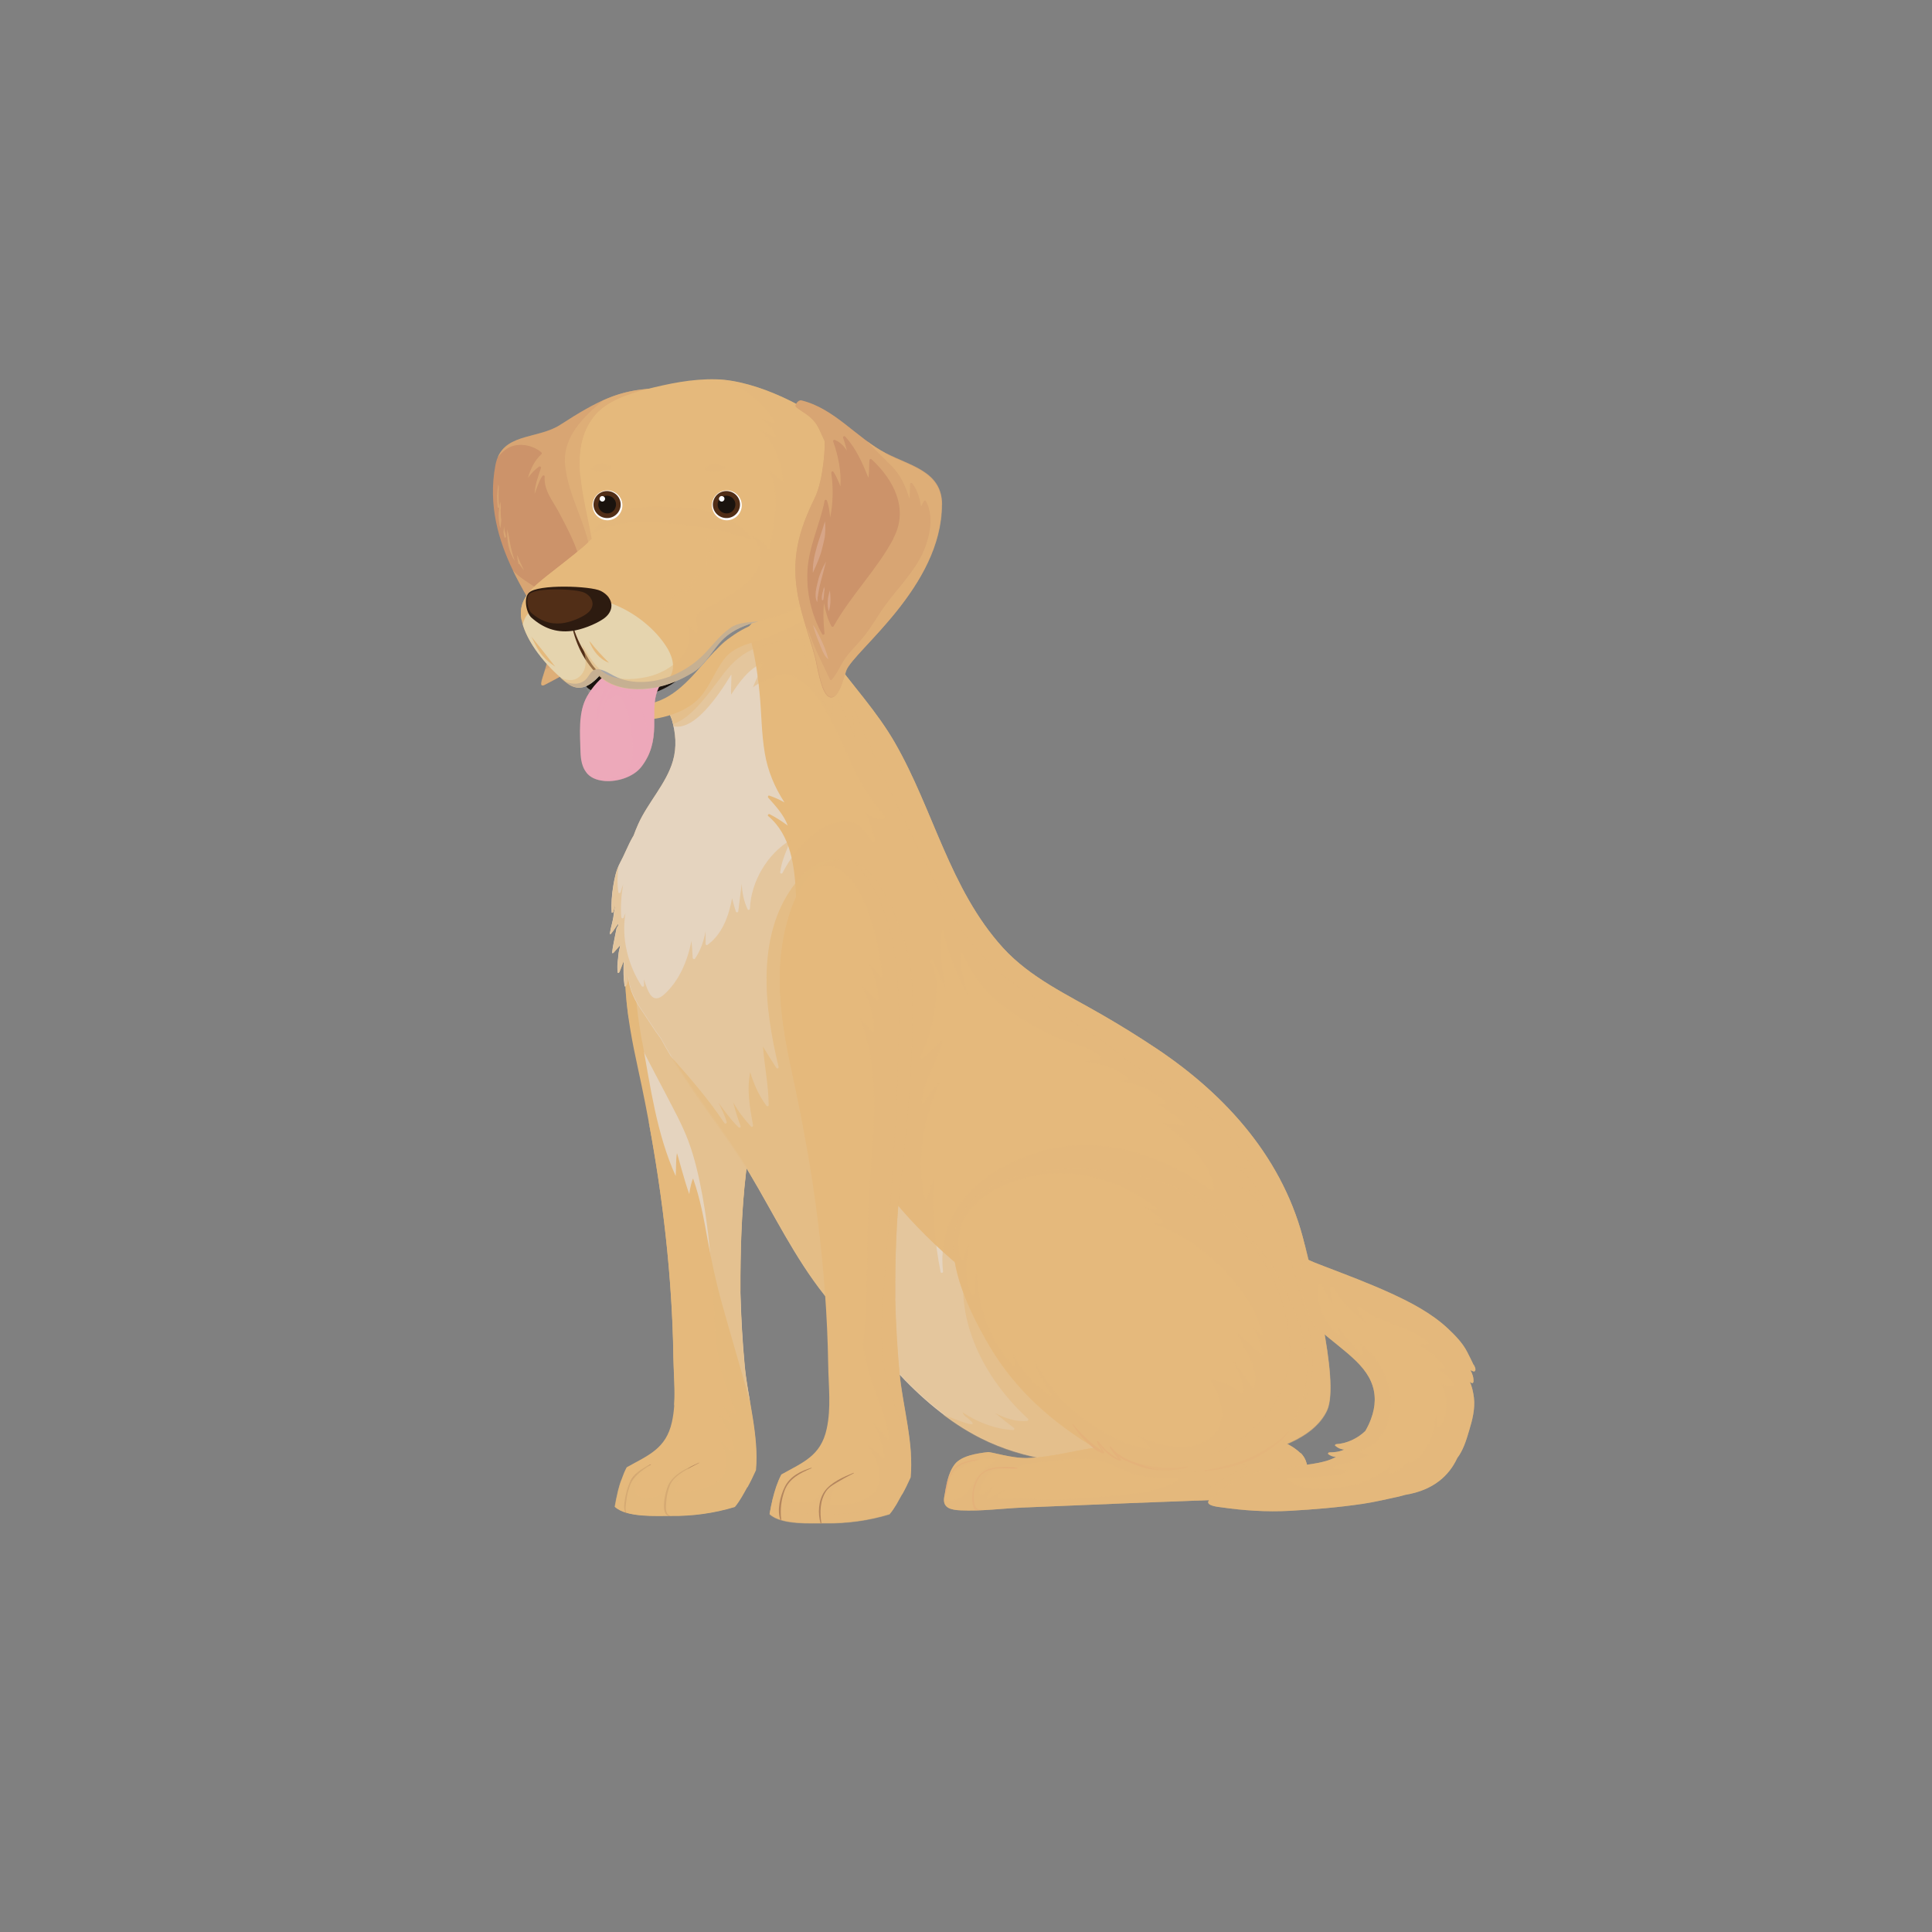 <svg xmlns="http://www.w3.org/2000/svg" viewBox="0 0 124.64 124.64">
  <rect x="0" y="0" width="124.64" height="124.64" fill="#808080" stroke="none"/>
  <defs>
    <style>
      .cls-1 {
        fill: #878787;
      }

      .cls-1, .cls-2, .cls-3, .cls-4, .cls-5, .cls-6, .cls-7 {
        mix-blend-mode: multiply;
      }

      .cls-2 {
        fill: #e4a176;
      }

      .cls-2, .cls-5, .cls-8, .cls-9, .cls-10 {
        opacity: .5;
      }

      .cls-3 {
        opacity: .7;
      }

      .cls-3, .cls-5, .cls-8, .cls-11, .cls-12 {
        fill: #e5b97c;
      }

      .cls-13 {
        fill: #fff;
      }

      .cls-14 {
        fill: #2d1b10;
      }

      .cls-15 {
        fill: #e5d4ae;
      }

      .cls-16, .cls-4, .cls-6, .cls-17 {
        fill: #eda9ba;
      }

      .cls-16, .cls-8, .cls-9, .cls-10, .cls-11 {
        mix-blend-mode: screen;
      }

      .cls-18 {
        isolation: isolate;
      }

      .cls-19 {
        fill: #e5d4bf;
      }

      .cls-20 {
        fill: #b4865e;
      }

      .cls-6 {
        opacity: .4;
      }

      .cls-21 {
        fill: #512e17;
      }

      .cls-9 {
        fill: #e3b9a4;
      }

      .cls-22 {
        fill: #025c88;
      }

      .cls-23 {
        fill: #cc936a;
      }

      .cls-24 {
        fill: #1a130e;
      }

      .cls-7 {
        fill: #a9a8a8;
      }
    </style>
  </defs>
  <g class="cls-18">
    <g id="Layer_2" data-name="Layer 2">
      <g id="Layer_1-2" data-name="Layer 1">
        
        <g>
          <path class="cls-12" d="m48.22,95.96c.2-.36.38-.73.55-1.11.21-2.19-.53-4.66-.72-6.72-.15-1.6-.24-3.2-.28-4.8-.01-2.57.06-5.13.36-7.7.5-4.2.87-8.43.72-12.67-.05-1.48-.55-3.07-1.12-4.42-.59-1.41-1.75-3.7-3.6-3.52-2.05.2-2.95,2.53-3.39,4.23-.82,3.17-.29,6.45.4,9.6,1.35,6.16,2.21,12.43,2.31,18.74.02,1.38.2,2.78-.1,4.14-.38,1.74-1.53,2.15-2.92,2.93-.26.49-.43,1.05-.55,1.53-.08.34-.15.68-.21,1.02.76.72,2.77.58,3.57.59,1.42.02,2.83-.17,4.17-.58.34-.4.6-.92.81-1.29Z"/>
          <path class="cls-11" d="m43.97,86.74c-.02-1.93-.18-3.9-.39-5.81-.34-2.96-1.04-5.84-1.76-8.72.95,5.08,1.55,10.21,1.62,15.39.02,1.03.12,2.08.05,3.11.41-1.26.5-2.64.48-3.96Z"/>
          <path class="cls-19" d="m41.43,67.19c.53,2.92.93,5.95,2.16,8.68.04-.49,0-.99.08-1.47.01-.08.48,1.79.8,2.64.02-.33.22-1.08.25-.99.45,1.27.69,2.59.93,3.92.24,1.31.51,2.6.86,3.89.61,2.21,1.28,4.41,1.88,6.62-.14-.81-.28-1.6-.35-2.34-.15-1.6-.24-3.2-.28-4.8-.01-2.57.06-5.13.36-7.7.5-4.2.87-8.43.72-12.67-.05-1.48-.55-3.07-1.12-4.42-.59-1.41-1.75-3.7-3.6-3.52-1.69.16-2.6,1.77-3.11,3.29-.29,2.95-.11,5.98.41,8.88Z"/>
          <path class="cls-20" d="m45.1,94.36c-.73.34-1.64.7-2,1.48-.16.34-.56,1.91.09,1.96.01,0,.03-.03.02-.03-.34-.1-.23-.69-.22-.95.02-.34.11-.68.23-.99.26-.69,1.27-1.12,1.88-1.45,0,0,.02-.03,0-.02Z"/>
          <path class="cls-20" d="m41.97,94.47c-.54.27-1.1.61-1.35,1.19-.15.34-.24.68-.3,1.05-.05.29-.11.66.05.92.01.02.05-.02.04-.03-.1-.22-.03-.56,0-.79.03-.31.1-.61.21-.91.24-.68.77-1.03,1.36-1.4.01,0,.02-.04,0-.03Z"/>
          <path class="cls-3" d="m47.77,83.33c-.01-2.57.06-5.13.36-7.7.5-4.2.87-8.43.72-12.67-.05-1.48-.55-3.07-1.12-4.42-.59-1.41-1.75-3.7-3.6-3.52-2.05.2-2.95,2.53-3.39,4.23-.54,2.1-.49,4.24-.2,6.37.64,1.7,1.55,3.3,2.38,4.9.52,1.01,1.08,2.01,1.48,3.07.43,1.15.7,2.37.92,3.57.43,2.36.61,4.75.74,7.14.07,1.23.09,2.47.37,3.67.25,1.08.64,2.13,1.04,3.16.03.07-.06.12-.12.09-.3-.18-.55-.41-.82-.63.26.33.5.67.66,1.05.03.07-.03.16-.11.11-.29-.19-.55-.42-.84-.62.55.71.96,1.48,1.11,2.39.01.06-.05.13-.12.09-.31-.2-.56-.46-.8-.73.29.55.52,1.19.37,1.75.04,1.25-2.05,1.68-3.16,1.58-.04,0-.08-.03-.08-.08.07-.78.69-1.34,1.33-1.74-.51.11-1,.38-1.39.7-.38.32-.47.73-.75,1.11-.32.44-1.13.61-1.59.28-.36-.26-.16-.81.03-1.12.21-.34.5-.66.84-.88-.83.22-1.36.93-1.73,1.72-.03.06-.13.04-.15-.02-.05-.23-.08-.47-.08-.71-.08.24-.15.48-.21.71-.08.34-.15.68-.21,1.02.76.72,2.77.58,3.57.59,1.42.02,2.83-.17,4.17-.58.34-.4.6-.92.81-1.29.2-.36.38-.73.55-1.11.21-2.19-.53-4.66-.72-6.72-.15-1.6-.24-3.2-.28-4.8Z"/>
          <path class="cls-23" d="m35.39,41.11c.41,1.37-.99,3.46-.24,3.07.52-.27,2.64-1.37,2.84-1.8.58-1.22,1.51-3.62,2-4.88.89-2.28.74-4.11.11-6.42-.36-1.31,0-3.64.07-3.74.27-.35,1.19-1.32,1.28-1.37.29-.15.86-.91.68-.9-2.21.12-3.54.76-6,2.35-1.49.96-3.77.48-4.17,2.59-.98,5.2,2.85,9.19,3.42,11.12Z"/>
          <path class="cls-5" d="m42.13,25.06c-2.21.12-3.54.76-6,2.35-1.36.87-3.38.56-4.02,2.09.19-.23.4-.43.62-.57.67-.41,1.63-.24,2.2.26.03.03.03.08,0,.11-.44.4-.71.96-.87,1.53.2-.28.44-.53.72-.73.06-.04.14.03.12.09-.18.55-.39,1.08-.41,1.66.16-.38.26-.79.5-1.14.04-.06.16-.05.15.04-.07.92.58,1.63.97,2.4.43.82.88,1.66,1.17,2.54.53,1.55.46,3.26-.35,4.7-.03.06-.13.05-.15-.02-.1-.59-.3-1.11-.55-1.65-.18-.38-.37-.78-.63-1.11.09.34.16.68.17,1.04,0,.07-.09.1-.14.06-.75-.76-1.81-1.12-2.54-1.91.9,1.87,1.99,3.34,2.28,4.3.41,1.37-.99,3.46-.24,3.07.52-.27,2.64-1.37,2.84-1.8.58-1.22,1.51-3.62,2-4.88.89-2.28.74-4.11.11-6.42-.36-1.31,0-3.64.07-3.74.27-.35,1.19-1.32,1.28-1.37.29-.15.86-.91.68-.9Z"/>
          <path class="cls-5" d="m42.13,25.06c-1.22.07-2.17.29-3.19.75-1.29,1.06-2.67,2.39-2.48,4.21.2,2,1.37,3.73,1.64,5.71.23,1.76.14,3.82-.88,5.34-.44.66-.98,1.41-1.62,1.88-.13.1-.28.19-.42.26-.22.69-.41,1.17-.02.96.52-.27,2.64-1.37,2.84-1.8.58-1.22,1.51-3.62,2-4.88.89-2.28.74-4.11.11-6.42-.36-1.31,0-3.64.07-3.74.27-.35,1.19-1.32,1.28-1.37.29-.15.86-.91.68-.9Z"/>
          <path class="cls-12" d="m84.17,80.3c-1.3-5.45-5-9.61-9.57-12.66-1.14-.76-2.3-1.48-3.48-2.16-2.24-1.3-4.66-2.4-6.43-4.35-3.43-3.79-4.46-8.86-6.95-13.2-1.16-2.02-2.71-3.67-4.07-5.54-1.3-1.78-1.94-3.83-2.36-5.97-.35-1.77-1.93-.79-2.89-.17-1.96,1.27-3.56,2.63-5,4.49-.57.73-1.11,1.52-1.38,2.41-.08.27-.03.54.08.8-.04-.01-.11.08-.07.11.55.66.96,1.49,1.3,2.36.25.87.33,1.77.07,2.67-.42,1.46-1.62,2.69-2.24,4.08-.11.25-.21.49-.3.74-.02.03-.04.07-.06.1-.31.54-.52,1.12-.82,1.67-.24.45-.35.98-.43,1.48-.09.55-.14,1.15-.1,1.7,0,.07.1,0,.1-.04.05-.17.1-.35.16-.51-.05.23-.11.45-.13.68-.04.43-.19.82-.25,1.24,0,.06.06.03.08,0,.17-.2.3-.43.45-.63.04.18-.07.17-.1.31-.04.2-.08.4-.12.6-.06.31-.13.63-.16.95,0,.06.06.03.09,0,.15-.16.29-.33.43-.49-.01.11-.05.25-.07.33-.04.18-.05.36-.07.54-.04.28-.06.62-.02.9.01.07.1,0,.11-.04.1-.24.18-.48.28-.72-.03.55-.03,1.08.05,1.63,0,.05.08.02.09,0,.12-.17.12-.38.15-.58.06.85.44,1.55.93,2.26.39.57.75,1.17,1.17,1.72,1.64,3.05,3.95,5.69,5.72,8.66,1.58,2.65,2.9,5.41,4.82,7.84,1.39,1.77,3.1,3.25,4.62,4.91,1.59,1.73,3.4,3.3,5.51,4.36,2.71,1.36,5.87,1.74,8.86,1.73,3.29-.01,11.74.06,13.43-3.52.89-1.88-1.14-9.43-1.44-10.72Z"/>
          <path class="cls-19" d="m72.91,93.62c-.85-1.41-1.6-2.87-2.59-4.2-1.3-1.76-2.81-3.36-4.54-4.71-1.67-1.31-3.39-2.53-4.96-3.96-1.49-1.36-2.87-2.83-4.06-4.46-2.7-3.7-4.31-8.01-4.95-12.54-.28-2.02-.36-4.04-.46-6.08-.09-1.79-.33-3.8-1.79-5.02-.07-.06.02-.16.1-.12.41.21.79.46,1.16.73-.25-.69-.78-1.26-1.26-1.8-.05-.06,0-.16.08-.13.34.12.66.26.97.44-.63-.97-1.08-2.03-1.27-3.18-.22-1.29-.21-2.6-.34-3.91-.25-2.58-.84-5.12-2.08-7.39-1.31.99-2.45,2.08-3.51,3.45-.57.73-1.11,1.52-1.38,2.41-.08.27-.03.54.08.8-.04-.01-.11.08-.07.11.55.66.96,1.49,1.3,2.36.25.87.33,1.77.07,2.67-.42,1.46-1.62,2.69-2.24,4.08-.11.25-.21.49-.3.74-.02.03-.04.07-.06.1-.31.54-.52,1.12-.82,1.67-.24.45-.35.98-.43,1.48-.09.55-.14,1.15-.1,1.7,0,.07.1,0,.1-.04.05-.17.1-.35.16-.51-.05.23-.11.45-.13.68-.04.43-.19.82-.25,1.24,0,.06.06.03.08,0,.17-.2.3-.43.45-.63.04.18-.07.17-.1.31-.04.2-.08.4-.12.6-.06.31-.13.63-.16.95,0,.06.06.03.09,0,.15-.16.29-.33.43-.49-.01.11-.05.25-.07.33-.04.18-.05.36-.07.54-.04.28-.06.62-.02.9.01.07.1,0,.11-.04.1-.24.18-.48.28-.72-.03.55-.03,1.08.05,1.63,0,.05.08.02.09,0,.12-.17.12-.38.15-.58.06.85.44,1.55.93,2.26.39.57.75,1.17,1.17,1.72,1.64,3.05,3.95,5.69,5.72,8.66,1.58,2.65,2.9,5.41,4.82,7.84,1.39,1.77,3.1,3.25,4.62,4.91,1.59,1.73,3.4,3.3,5.51,4.36,2.71,1.36,5.87,1.74,8.86,1.73.37,0,.81,0,1.29,0-.2-.32-.39-.63-.57-.91Z"/>
          <path class="cls-5" d="m84.17,80.3c-1.3-5.45-5-9.61-9.57-12.66-1.14-.76-2.3-1.48-3.48-2.16-2.24-1.3-4.66-2.4-6.43-4.35-3.43-3.79-4.46-8.86-6.95-13.2-1.16-2.02-2.71-3.67-4.07-5.54-1.3-1.78-1.94-3.83-2.36-5.97-.35-1.77-1.93-.79-2.89-.17-1.96,1.27-3.56,2.63-5,4.49-.57.73-1.11,1.52-1.38,2.41-.08.27-.03.54.08.8-.04-.01-.11.08-.07.11.55.66.96,1.49,1.3,2.36.04.15.08.29.11.44.76.15,1.53-.49,2.05-1.05.64-.69,1.17-1.48,1.66-2.28.05-.07-.03.87,0,1.28.55-.84,1.11-1.63,2.05-2.07.07-.03-.43,1.1-.65,1.61.27-.28,1.86-1,2.34-.83,1.08.39,1.79,1.32,2.35,2.29.65,1.12,1.13,2.32,1.68,3.5.57,1.24,1.27,2.32,2.14,3.38.04.04.03.12-.04.13-.46.1-.87-.14-1.24-.42.33.57.54,1.19.62,1.85,0,.09-.11.1-.15.04-.46-.68-.81-1.29-1.74-1.28-.41,0-.79.09-1.15.22-1.25.69-2.27,1.86-2.9,3.09-.03.07-.16.04-.15-.04.09-.74.41-1.4.68-2.09-1.51.89-2.56,2.69-2.63,4.43,0,.07-.11.12-.15.04-.25-.53-.35-1.09-.38-1.65-.08.59-.14,1.18-.22,1.77-.01.09-.13.11-.16.02-.09-.28-.17-.57-.24-.85-.22,1.17-.64,2.32-1.59,3.01-.05.04-.12-.01-.12-.07.01-.27,0-.54,0-.81-.12.63-.33,1.26-.68,1.76-.05.06-.14.04-.15-.04-.02-.37-.04-.73-.08-1.1-.26,1.3-.79,2.58-1.77,3.46-.41.37-.75.33-1-.19-.12-.25-.22-.52-.29-.8,0,.14,0,.28,0,.41,0,.08-.11.1-.15.04-.89-1.35-1.32-3.09-1.05-4.7-.04.09-.08.18-.11.27-.03.08-.15.07-.16-.02-.05-.71,0-1.41.12-2.1-.06.16-.12.32-.16.49-.02.07-.14.08-.15,0-.08-.57-.06-1.13.02-1.68-.17.4-.26.84-.33,1.26-.09.55-.14,1.15-.1,1.7,0,.07.1,0,.1-.04.05-.17.1-.35.16-.51-.05.23-.11.45-.13.68-.04.43-.19.82-.25,1.24,0,.06.06.03.08,0,.17-.2.3-.43.45-.63.04.18-.07.17-.1.31-.04.2-.08.4-.12.6-.06.31-.13.63-.16.95,0,.06.06.03.09,0,.15-.16.29-.33.43-.49-.01.11-.05.25-.07.33-.04.18-.05.36-.07.54-.04.28-.06.62-.02.9.01.07.1,0,.11-.04.1-.24.18-.48.28-.72-.03.55-.03,1.08.05,1.63,0,.05.08.02.09,0,.12-.17.12-.38.15-.58.06.85.44,1.55.93,2.26.39.57.75,1.17,1.17,1.72,1.64,3.05,3.95,5.69,5.72,8.66,1.58,2.65,2.9,5.41,4.82,7.84,1.39,1.77,3.1,3.25,4.62,4.91,1.59,1.73,3.4,3.3,5.51,4.36,2.71,1.36,5.87,1.74,8.86,1.73,3.29-.01,11.74.06,13.43-3.52.89-1.88-1.14-9.43-1.44-10.72Zm-5.96-3.49c-1.72-1.22-3.67-2.2-5.74-2.66-2.01-.45-4-.36-5.94.33-1.59.56-3.15,1.43-4.25,2.74-1.15,1.37-1.64,3.05-1.44,4.82,0,.09-.14.11-.16.02-.38-1.99-.59-3.98-.41-5.99-.21.4-.32.84-.45,1.27-.02.07-.13.08-.15,0-.59-2.55-.09-5.12.93-7.49-.41.37-.71.83-1,1.3-.04.06-.16.04-.15-.04.18-1.43,1.01-2.64,1.38-4.01-.48.34-.82.84-1.31,1.16-.07.05-.14-.04-.11-.11.63-1.38.98-2.84,1-4.36,0-.05.03-.07.07-.07-.06-.6-.19-1.17-.43-1.69-.04-.09.09-.17.14-.08.3.65.54,1.33.85,1.97-.2-1.27-.52-2.52-.3-3.81.01-.08.14-.08.15,0,.24,1.43.84,2.76,1.53,4.03-.23-.85-.46-1.7-.47-2.58,0-.08.11-.11.15-.04.4.87.89,1.69,1.54,2.4.66.71,1.43,1.28,2.25,1.79.95.59,1.98,1.16,3.05,1.51.7.23,1.52.41,2.05.96.05.05,0,.13-.06.14-.32.04-.63.1-.94.16.98.12,2,.42,2.75,1.03.05.04.02.11-.04.13-.17.06-.34.09-.51.11,1.1.12,2.25.6,2.98,1.34.05.05.01.14-.06.14-.2,0-.4-.03-.6-.06.7.32,1.34.78,1.88,1.3.05.05.01.14-.06.14-.43-.04-.86-.09-1.29-.15.54.38,1.05.8,1.52,1.26.83.81,1.62,1.8,1.75,2.99,0,.06-.07.1-.12.07Z"/>
          <path class="cls-3" d="m56,82.84c-.12-2.29-.05-4.59-.02-6.88.02-1.76.05-3.53.34-5.26.17-2.88.78-5.72.85-8.61.04-1.66.01-3.58-.92-5.03-.48-.75-1.21-1.34-2.09-1.55-1.1-.26-2.08.53-2.74,1.34-2.7,3.29-2.12,8.14-1.19,11.98.02.09-.1.14-.15.06-.28-.45-.58-.9-.86-1.37.1,1.26.36,2.5.37,3.77,0,.09-.1.1-.15.04-.48-.65-.81-1.39-1.04-2.16-.24,1.14-.02,2.29.18,3.43.01.07-.07.14-.13.08-.43-.48-.84-.99-1.15-1.57.13.52.29,1.04.48,1.54.03.08-.08.13-.13.08-.5-.48-.89-1.04-1.3-1.59.21.41.41.81.53,1.25.02.09-.1.13-.15.06-1.03-1.55-2.25-2.95-3.49-4.34,1.57,2.62,3.55,4.98,5.12,7.61,1.58,2.65,2.9,5.41,4.82,7.84.98,1.25,2.12,2.36,3.25,3.48-.2-1.39-.36-2.8-.43-4.19Z"/>
          <path class="cls-5" d="m67.34,89.79c-1.08-1.05-2.06-2.22-2.89-3.48-.27-.38-.51-.79-.72-1.21-.63-1.17-1.12-2.41-1.41-3.72-.01-.05.02-.08.05-.09,0-.04-.02-.08-.03-.12-.88,3.89,1.15,7.77,3.98,10.36.06.05,0,.13-.06.14-.7.07-1.42-.17-2.06-.51.39.33.79.64,1.2.95.06.04.05.15-.04.15-1.14-.06-2.3-.5-3.28-1.16.06.08.09.19.17.25,1.56,1.18-.97.05-1.43-.09.78.59,1.61,1.13,2.5,1.57,2.71,1.36,5.87,1.74,8.86,1.73.5,0,1.11,0,1.81-.01-2.43-1.24-4.71-2.83-6.65-4.74Z"/>
          <path class="cls-5" d="m84.17,80.3c-1.3-5.45-5-9.61-9.57-12.66-1.14-.76-2.3-1.48-3.48-2.16-2.24-1.3-4.66-2.4-6.43-4.35-3.43-3.79-4.46-8.86-6.95-13.2-1.16-2.02-2.71-3.67-4.07-5.54-1.3-1.78-1.94-3.83-2.36-5.97-.35-1.77-1.93-.79-2.89-.17-1.96,1.27-3.56,2.63-5,4.49-.57.73-1.11,1.52-1.38,2.41-.08.27-.03.54.08.8-.04-.01-.11.08-.07.11.55.66.96,1.49,1.3,2.36.03.1.05.19.08.29.56-.19,1.05-.6,1.46-1.02.67-.69,1.22-1.48,1.8-2.24.57-.74,1.21-1.31,2.08-1.65.96-.38,2-.53,3.03-.54.04,0,.08.04.08.08-.03,1.68.82,3.48,1.85,4.8,0-.43-.02-.85.06-1.27.01-.07.12-.08.15-.02.43.88.81,1.78,1.2,2.67,0-.53-.11-1.05-.13-1.57,0-.1.12-.1.16-.02.38.89.76,1.78,1.16,2.67,1.06,2.36,2.18,4.69,3.34,7.01,1.07,2.14,2.07,4.33,3.74,6.09,2.68,2.83,6.49,4.21,9.37,6.78.51.31,1.02.62,1.52.94,2.51,1.59,5.13,3.33,6.57,6.02.03.06-.02.14-.09.12-.36-.13-.7-.29-1.07-.37.66.48,1.13,1.14,1.63,1.78.06.07-.01.16-.1.12-.43-.18-.84-.4-1.28-.53,2.31,1.23,3.22,4.22,3.83,6.59.46,1.78,1.09,3.71.84,5.56-.24,1.78-1.33,3.23-2.73,4.3-.46.35-.94.66-1.45.94,2.36-.48,4.43-1.35,5.17-2.93.89-1.88-1.14-9.43-1.44-10.72Z"/>
          <g>
            <path class="cls-12" d="m52.55,36.73c0-.16.07-.59-.01-.76-.26-.51-1.06-.07-1.4.06-2.2.85-4.3,2.01-6.41,3.04-2.21,1.07-4.65,1.97-6.72,3.3-1.04.67-1.08,1.19-.19,1.9.51,1.33,1.15,2.15,2.81,2.21,1.52.05,3.53-.34,4.57-1.54.61-.71.94-1.66,1.51-2.41.79-1.05,2.23-1.06,3.31-1.62.97-.5,2.83-1.03,2.72-2.4-.05-.63-.24-1.14-.2-1.79Z"/>
            <path class="cls-1" d="m46.15,41.98c.08-.09.16-.17.24-.25.23-.23.47-.44.74-.62.08-.06.16-.11.24-.17.31-.21.62-.38.94-.53.01-.01.03-.02.04-.03.83-.86.32-2.12-.49-2.87-1.05.52-2.09,1.06-3.14,1.57-2.21,1.07-4.65,1.97-6.72,3.3-1.04.67-1.08,1.19-.19,1.9.15.39.31.73.5,1.02.73-.4,1.82.07,2.65.14,1.92.16,3.23-1.24,4.36-2.56.26-.3.54-.61.82-.9Z"/>
            <path class="cls-24" d="m37.82,44.11l.77-.77s4.87.66,5,.61c.12-.05-1.68,1.37-3.92.99-2.24-.38-1.85-.83-1.85-.83Z"/>
            <path class="cls-17" d="m41.9,42.27c-1.07.01-1.95.32-2.63,1.11-.56.42-1.04.91-1.4,1.55-.59,1.05-.45,2.44-.42,3.59.03,1.08.42,1.76,1.55,1.86.81.07,1.86-.25,2.37-.91.61-.78.82-1.65.83-2.64.01-1.5-.14-2.62,1.33-3.57.11-.07.27-.14.29-.3.1-.77-1.45-.69-1.92-.68Z"/>
            <path class="cls-6" d="m41.9,42.27c-1.07.01-1.95.32-2.63,1.11-.56.42-1.04.91-1.4,1.55-.18.33-.3.68-.36,1.06.03-.06.05-.13.09-.19.27-.54.63-1.19,1.23-1.4.06-.02.11.04.1.1-.05.32-.22.58-.3.89-.1.38-.15.78-.17,1.17-.02.46.02.91.1,1.36-.02-.76.07-1.57.37-2.23.18-.39.47-.79.92-.86.48-.08.99,2.68.98,3.21-.01.69.02,1.52-.67,1.91-.75.42-1.68.34-2.34-.12.24.32.62.51,1.19.56.81.07,1.86-.25,2.37-.91.61-.78.82-1.65.83-2.64.01-1.5-.14-2.62,1.33-3.57.11-.07.27-.14.29-.3.1-.77-1.45-.69-1.92-.68Z"/>
            <path class="cls-6" d="m41.9,42.27c-1.07.01-1.95.32-2.63,1.11-.36.27-.69.57-.97.93,1.11-.31,2.44.35,3.01,1.43.47.89.65,2.04.46,3.1.31-.61.43-1.28.44-2.02.01-1.5-.14-2.62,1.33-3.57.11-.07.27-.14.29-.3.1-.77-1.45-.69-1.92-.68Z"/>
            <path class="cls-12" d="m54.17,29.36c-.13-.61-.41-1.19-.77-1.7-.63-.91-2.04-1.65-3.03-2.09-1.24-.56-2.81-1.07-4.17-1.1-1.56-.04-3.07.28-4.57.66-1.08.28-2.45.75-3.2,1.62-1.86,2.16-.69,5.45-.26,8.01-.15.18-.33.35-.52.51-.75.63-1.54,1.23-2.31,1.84-1.05.84-2.04,1.62-1.65,3.06.39,1.45,1.76,3,2.93,3.89.79.6,1.49.12,2.04-.49.18.17.39.32.63.45.86.45,1.98.49,2.91.33.9-.15,1.78-.53,2.55-1.01.84-.52,1.26-1.52,1.97-2.18,1.64-1.52,4.26-.99,5.69-2.82.59-.76.84-1.82,1.05-2.74.34-1.46.65-2.81.73-4.27.02-.29.02-.59.02-.89,0-.36.04-.76-.04-1.11Z"/>
            <path class="cls-11" d="m38.13,27.73c.41-.85,1.13-1.5,1.92-1.99.14-.09.28-.17.43-.25-.78.29-1.56.69-2.06,1.27-.98,1.14-1.12,2.6-.97,4.1.02-1.08.21-2.15.67-3.13Z"/>
            <path class="cls-11" d="m34.13,39.14c.37-.45.84-.69,1.36-.94.36-.17.73-.34,1.11-.44-.52-.05-1.05,0-1.58.05-.07,0-.1-.09-.06-.14.34-.36.72-.68,1.11-.98.42-.32.83-.66,1.29-.93.77-.45,1.62-.66,2.48-.87-.32-.06-.64-.04-.96.05-.1.03-.14-.12-.04-.15.56-.22,1.14-.4,1.71-.58-.59-.09-1.23.14-1.78.32-.24.08-.47.19-.68.31-.14.16-.29.3-.45.44-.75.63-1.54,1.23-2.31,1.84-1.01.81-1.96,1.56-1.68,2.9.1-.32.26-.63.48-.89Z"/>
            <path class="cls-15" d="m43.25,43.61c.37-.61.07-1.4-.29-1.94-.72-1.1-1.89-2.03-3.08-2.56-1.37-.62-2.95-.81-4.39-.31-.6.21-1.36.5-1.64,1.12-.06.13-.1.25-.12.39.43,1.42,1.75,2.91,2.9,3.78.79.6,1.49.12,2.04-.49.18.17.39.32.63.45.82.43,1.88.48,2.78.35.44-.17.94-.38,1.18-.78Z"/>
            <path class="cls-21" d="m38.81,43.64c-.11-.2-.27-.34-.41-.51-.3-.34-.51-.75-.74-1.15-.36-.6-.64-1.28-.78-1.96,0-.03-.04,0-.04.02.2,1.36.87,2.76,1.91,3.66.03.02.08-.04.06-.06Z"/>
            <path class="cls-7" d="m47.13,40.5c-.65.45-1.11,1.07-1.65,1.64-.99,1.04-2.42,1.77-3.86,1.85-.72.04-1.39-.06-2.03-.4-.33-.17-.87-.54-1.26-.37-.25.11-.38.5-.6.67-.36.29-.8.26-1.23.1.04.03.08.06.12.09.79.6,1.49.12,2.04-.49.18.17.39.32.63.45.86.45,1.98.49,2.91.33.9-.15,1.78-.53,2.55-1.01.84-.52,1.26-1.52,1.97-2.18.63-.58,1.4-.86,2.19-1.09-.62.06-1.27.06-1.79.41Z"/>
            <path class="cls-8" d="m38.82,29.91c-.26,0-.46.13-.66.3-.02.02-.04.02-.06.02.42.34,1.03.28,1.4-.08-.21-.12-.45-.24-.69-.24Z"/>
            <path class="cls-8" d="m46.11,29.91c-.26,0-.46.13-.66.3-.02.02-.04.02-.06.02.42.34,1.03.28,1.4-.08-.21-.12-.45-.24-.69-.24Z"/>
            <path class="cls-5" d="m54.17,29.36c-.13-.61-.41-1.19-.77-1.7-.63-.91-2.04-1.65-3.03-2.09-1.19-.54-2.68-1.02-4.01-1.09.46.13.92.3,1.34.53.95.52,1.69,1.27,2.26,2.19.04.07-.04.15-.11.11-.22-.13-.45-.21-.69-.27.4.26.71.65.88,1.09.03.08-.08.12-.13.08-.25-.2-.54-.32-.84-.43.9.8,1.33,2.01,1.45,3.19,0,.07-.09.1-.14.06-.25-.28-.53-.52-.82-.75.87,1.55.32,3.38.12,5.07,0,.07-.11.12-.15.04-.2-.44-.6-.63-1.01-.8.38.42.61.93.53,1.53-.08.65-.56,1.25-1.06,1.65-.73.6-1.56,1.01-2.39,1.45-.29.15-.74.33-.69.73.03.27.09.53.08.81,0,.09-.1.1-.15.04-.14-.19-.31-.35-.49-.5.62,1.68-1.05,3.05-2.64,3.38-.92.19-2.07.25-2.85-.36-.59-.46-.96-1.12-1.32-1.78.15.45.27.9.23,1.37-.04.45-.4.92-.88.96-.25.02-.51-.04-.76-.15.15.13.3.26.45.37.79.6,1.49.12,2.04-.49.18.17.39.32.63.45.86.45,1.98.49,2.91.33.9-.15,1.78-.53,2.55-1.01.84-.52,1.26-1.52,1.97-2.18,1.64-1.52,4.26-.99,5.69-2.82.59-.76.84-1.82,1.05-2.74.34-1.46.65-2.81.73-4.27.02-.29.02-.59.02-.89,0-.36.04-.76-.04-1.11Z"/>
          </g>
          <g>
            <path class="cls-12" d="m83.89,93.74c-.41-.38-.83-.61-1.29-.77.46-.43.81-1.11,1.03-1.62.53-1.2.75-2.28.67-3.59-.09-1.42-.61-2.88-1.22-4.15-.67-1.42-1.31-2.68-2.52-3.73-.01-.01-.03,0-.05,0-2.12-2.59-5.6-3.95-8.84-4.34-2.99-.37-7.67-.14-9.56,2.63-1.66,2.43.49,6.57,1.74,8.69,1.64,2.79,4.05,4.92,6.79,6.55-.83.04-2.6.59-4.33.65-1.01.04-2.38-.41-2.58-.38-.65.08-1.7.22-2.14.79-.45.6-.53,1.35-.67,2.08-.15.76.46.86,1.07.89,1.28.06,2.65-.12,3.94-.18.47-.02,13.4-.57,14.43-.54,1,.03,2.16.17,3.1-.26.97-.44,1.21-2.01.45-2.72Z"/>
            <path class="cls-2" d="m76.57,94.61c-1.02.16-1.93.09-2.93-.14-.7-.16-1.56-.56-1.99-1.16-.03-.04-.09.03-.07.06.16.27.35.49.55.72-.24-.1-.48-.3-.66-.44-.26-.2-.42-.48-.66-.69-.02-.02-.05.03-.04.05.06.21.2.38.3.57-.71-.47-1.3-1.05-1.85-1.7,0-.01-.04.02-.03.03.27.41.54.77.9,1.1.3.28.67.66,1.08.76.03,0,.09-.05.07-.08-.1-.16-.23-.3-.31-.47,0,0-.02-.04-.05-.08.05.08.12.16.18.23.26.33.79.78,1.21.87.04,0,.08-.05.06-.08-.06-.06-.11-.12-.17-.19.39.27.85.43,1.31.61.94.37,2.14.33,3.1.11.03,0,.06-.08.02-.08Z"/>
            <path class="cls-2" d="m83.01,92.42c-.26.4-.75.7-1.14.95-.44.29-.89.53-1.37.74-.87.38-1.82.55-2.75.74-.03,0-.06.07-.02.06,1.09-.13,2.16-.33,3.15-.81.48-.23.93-.52,1.35-.84.3-.22.64-.51.81-.85.01-.02-.01-.02-.02,0Z"/>
            <path class="cls-2" d="m65.68,94.7c-.91-.1-2.06-.22-2.62.64-.27.42-.35.92-.34,1.41,0,.21.04.4.12.59.06.13.41.08.5.08,0,0,.02-.02,0-.02-.47-.03-.48-.34-.51-.72-.04-.46.08-.92.31-1.31.47-.8,1.72-.62,2.51-.64.01,0,.03-.03.01-.03Z"/>
            <path class="cls-2" d="m63.13,94.15c-.53.02-1.24.17-1.6.61-.41.5-.54,1.12-.57,1.76,0,.04.05,0,.05-.02.1-.55.17-1.15.51-1.61.35-.46,1.06-.59,1.59-.71.01,0,.04-.04.01-.04Z"/>
            <path class="cls-5" d="m83.89,93.74c-.41-.38-.83-.61-1.29-.77.46-.43.81-1.11,1.03-1.62.53-1.2.75-2.28.67-3.59-.09-1.42-.61-2.88-1.22-4.15-.67-1.42-1.31-2.68-2.52-3.73-.01-.01-.03,0-.05,0-2.12-2.59-5.6-3.95-8.84-4.34-2.99-.37-7.67-.14-9.56,2.63-1.66,2.43.49,6.57,1.74,8.69,1.64,2.79,4.05,4.92,6.79,6.55-.83.04-2.6.59-4.33.65-1.01.04-2.38-.41-2.58-.38-.65.08-1.7.22-2.14.79-.45.6-.53,1.35-.67,2.08-.15.76.46.86,1.07.89,1.28.06,2.65-.12,3.94-.18.47-.02,13.4-.57,14.43-.54,1,.03,2.16.17,3.1-.26.97-.44,1.21-2.01.45-2.72Zm-21.36,2.35c-.31.48-.71.66-1.27.75-.05,0-.08-.01-.1-.06-.58-1.37.75-2.23,1.92-2.56.33-.14.73-.14,1.07-.06.07.02.08.11.02.15-.36.21-.72.45-1,.78-.26.31-.41.66-.63,1Zm13.46-.58c-1.6.87-3.47.95-5.25,1.07-1.05.07-2.1.19-3.16.18-.55,0-1.1-.09-1.65-.09-.5,0-.99.03-1.49,0-.06,0-.1-.06-.07-.12.1-.18.25-.3.4-.42-.34.15-.66.35-.98.56-.05.04-.14-.03-.12-.09.12-.29.29-.53.49-.76-.3.17-.53.45-.85.61-.07.04-.13-.02-.12-.09.09-.61.31-1.16.88-1.46.42-.22.89-.21,1.36-.22.19-.05.39-.1.58-.15.48-.12.94-.18,1.43-.23.99-.09,2.05-.27,3.04-.16.86.1,1.61.57,2.4.86.98.36,2.01.34,3.04.36.08,0,.11.11.04.15Zm5.41-8.16c-.59-.39-1.01-.97-1.59-1.35.47,1.11,1.43,2.18,1.11,3.45-.02.07-.11.07-.15.02-.43-.56-.79-1.18-1.25-1.71.36.65.64,1.33.72,2.07,0,.08-.09.09-.14.06-.53-.42-1.04-.74-1.72-.84-.08-.01-.19-.02-.32-.03.75,1.07,1.26,2.75.06,3.71-1.32,1.05-3.23.61-4.69-.09.26.21.51.42.73.68.04.05.02.15-.06.14-1.67-.21-3.23-1.2-4.54-2.19-1.21-.92-2.1-2.14-2.81-3.47.15.77.63,1.42,1.05,2.08.04.07-.04.15-.11.11-1.05-.69-1.88-1.68-2.4-2.82.08.28.16.57.21.86.01.07-.07.14-.13.08-1.6-1.7-2.28-3.85-2.36-6.13-.12.49-.09,1.02-.17,1.53-.01.07-.12.08-.15.02-.53-1.05-.39-2.22-.17-3.34-.16.32-.25.68-.36,1.02-.02.06-.12.09-.15.02-.15-.34-.2-.74-.17-1.14.03-2.46,2.66-3.77,4.8-4.22,2.79-.59,5.73.3,7.94,2.05.06.05,0,.16-.08.13-.23-.08-.46-.14-.69-.18.46.22.87.52,1.2.92.04.05.02.14-.06.14-.21,0-.41-.03-.61-.05.1.05.21.1.31.16,1.35.47,2.59,1.3,3.62,2.24,1.4,1.26,2.68,2.86,3.16,4.71.02.08-.08.13-.13.08-.13-.13-.28-.25-.42-.36.3.49.46,1.1.59,1.6.02.06-.06.13-.12.09Z"/>
            <path class="cls-5" d="m83.89,93.74c-.41-.38-.83-.61-1.29-.77.46-.43.81-1.11,1.03-1.62.53-1.2.75-2.28.67-3.59-.09-1.42-.61-2.88-1.22-4.15-.67-1.42-1.31-2.68-2.52-3.73-.01-.01-.03,0-.05,0-.19-.23-.4-.45-.61-.67,1.89,2.13,3.21,4.72,3.31,7.61.12,3.64-2.73,6.55-6.13,7.37-1.19.29-2.49.37-3.73.18,2.12,1.02,4.73.55,6.99.1.08-.02.14.1.06.15-1.14.61-2.46,1.17-3.27,2.19,1.66-.06,2.93-.1,3.22-.09,1,.03,2.16.17,3.1-.26.97-.44,1.21-2.01.45-2.72Z"/>
          </g>
          <path class="cls-12" d="m95.07,88.06c-.13-.29-.28-.57-.42-.85-.29-.57-.79-1.08-1.25-1.51-1.06-.99-2.39-1.68-3.7-2.28-1.4-.64-2.82-1.17-4.25-1.72-.41-.16-.88-.32-1.29-.56-.44,1.01-.26,2.23.1,3.23.13.36.28.72.47,1.07.64.62,1.38,1.17,2.07,1.75.64.54,1.31,1.15,1.65,1.94.34.79.3,1.61,0,2.41-.1.28-.23.54-.37.78-.51.49-1.2.81-1.89.85-.03,0-.09.07-.05.1.2.17.36.22.58.25-.3.14-.64.18-.97.18-.04,0-.1.07-.06.11.11.1.31.17.5.19-.19.09-.39.18-.59.24-.77.23-1.63.28-2.42.41-.72.12-1.45.18-2.17.36-.36.09-.71.2-1.05.33-.26.1-.6.14-.83.31-.02.02-.07.12,0,.11.14-.02.29-.06.44-.06-.19.07-.38.14-.56.24-.18.11-.44.22-.53.42,0,.02,0,.04.01.05-.23.1-.44.23-.53.44-.14.3.67.37.81.39,1.47.21,2.93.31,4.42.23,1.57-.09,3.16-.22,4.71-.45.76-.11,1.5-.29,2.25-.45.17-.04.33-.08.5-.13,1.84-.3,2.84-1.25,3.36-2.37.39-.51.59-1.17.77-1.78.21-.69.39-1.39.31-2.11-.05-.4-.13-.74-.27-1.05.03.04.07.08.14.1.05.02.1-.05.1-.09.02-.26-.07-.52-.2-.75.07.04.14.07.22.09.05.01.1-.05.1-.09.03-.11-.05-.24-.1-.34Z"/>
          <path class="cls-5" d="m95.07,88.06c-.13-.29-.28-.57-.42-.85-.29-.57-.79-1.08-1.25-1.51-1.06-.99-2.39-1.68-3.7-2.28-1.4-.64-2.82-1.17-4.25-1.72-.41-.16-.88-.32-1.29-.56-.44,1.01-.26,2.23.1,3.23.13.36.28.72.47,1.07.64.62,1.38,1.17,2.07,1.75.64.54,1.31,1.15,1.65,1.94.34.79.3,1.61,0,2.41-.1.28-.23.54-.37.78-.51.49-1.2.81-1.89.85-.03,0-.09.07-.05.1.2.17.36.22.58.25-.3.14-.64.18-.97.18-.04,0-.1.07-.06.11.11.1.31.17.5.19-.19.09-.39.18-.59.24-.77.23-1.63.28-2.42.41-.72.12-1.45.18-2.17.36-.36.09-.71.2-1.05.33-.26.1-.6.14-.83.31-.02.02-.07.12,0,.11.14-.02.29-.06.44-.06-.19.07-.38.14-.56.24-.18.11-.44.22-.53.42,0,.02,0,.04.01.05-.23.1-.44.23-.53.44-.14.3.67.37.81.39,1.47.21,2.93.31,4.42.23,1.57-.09,3.16-.22,4.71-.45.76-.11,1.5-.29,2.25-.45.17-.04.33-.08.5-.13,1.84-.3,2.84-1.25,3.36-2.37.39-.51.59-1.17.77-1.78.21-.69.39-1.39.31-2.11-.05-.4-.13-.74-.27-1.05.03.04.07.08.14.1.05.02.1-.05.1-.09.02-.26-.07-.52-.2-.75.07.04.14.07.22.09.05.01.1-.05.1-.09.03-.11-.05-.24-.1-.34Zm-1.3,1.33c-.26.06-.54,0-.8-.11.22.37.34.78.33,1.22,0,.51-.02,1.22-.47,1.56-.04.03-.11,0-.12-.05-.04-.27,0-.55-.04-.82-.12.69-.18,1.4-.55,2.02-.28.47-.63.99-1.17,1.17-.05.02-.1-.03-.1-.08,0-.01,0-.02,0-.04-.3.4-.71.72-1.17.83-.06.01-.12-.04-.1-.1.06-.18.13-.35.22-.51-.78.72-1.77,1.2-2.81,1.41-.71.14-1.44.2-2.16.15-.62-.04-1.23-.15-1.72-.55-.06-.05,0-.13.06-.14.75-.03,1.5-.03,2.25-.11.52-.05,1.14-.06,1.58-.37-.31-.04-.61-.07-.92-.11-.08-.01-.11-.13-.02-.16.71-.19,1.56-.35,2.23-.73-.18-.03-.35-.09-.5-.18-.06-.03-.05-.13.02-.15,1.33-.26,1.94-1.87,1.91-3.09-.03-1.43-.77-2.92-1.96-3.73.06.2.13.39.17.6.02.09-.09.14-.15.06-.44-.62-1.03-1.11-1.43-1.75.03.13.06.26.09.39.02.08-.07.14-.13.08-.55-.53-1.15-1.31-1.2-2.11-.1-.36-.12-.74-.02-1.09.02-.07.11-.08.15-.02.26.42.44.88.75,1.26-.08-.35-.18-.69-.16-1.06,0-.08.11-.11.15-.04.57.92,1.26,1.68,2.14,2.28-.21-.29-.42-.57-.53-.92-.03-.08.08-.12.13-.08,1.3,1.07,3.1,1.18,4.4,2.25.06.05,0,.13-.06.14-.21.02-.42.02-.63.02.68.35,1.29.84,1.77,1.44.04.05.02.15-.06.14-.17-.02-.34-.06-.5-.11.41.32.81.66,1.14,1.06.03.04.03.12-.04.13Z"/>
          <path class="cls-5" d="m48.48,34.75c-.45-.77-1.27-1.13-2.06-1.49-.96-.44-2.04-.49-3.08-.54-1.03-.05-2.09-.05-3.1.19-.86.2-1.55.73-2.04,1.45-.03.04-.03.11.04.08.17-.08.32-.18.49-.25,0,0,.01,0,.02-.02.11-.05.22-.1.32-.14.44-.16.89-.23,1.35-.29.97-.12,1.93-.06,2.9.03.9.09,1.8.19,2.68.37.44.09.87.18,1.3.32.35.11.77.16,1.09.37.04.03.11-.05.09-.09Z"/>
          <path class="cls-12" d="m58.2,96.42c.2-.36.38-.73.55-1.11.21-2.19-.53-4.66-.72-6.72-.15-1.6-.24-3.2-.28-4.8-.01-2.57.06-5.13.36-7.7.5-4.2.86-8.43.72-12.67-.05-1.48-.55-3.07-1.12-4.42-.59-1.41-1.75-3.7-3.6-3.52-2.05.2-2.95,2.53-3.39,4.23-.82,3.17-.29,6.45.4,9.6,1.35,6.16,2.21,12.43,2.31,18.74.02,1.38.2,2.78-.1,4.14-.38,1.74-1.53,2.15-2.92,2.93-.26.49-.43,1.05-.55,1.53-.08.34-.15.68-.21,1.02.76.72,2.77.58,3.57.59,1.42.02,2.83-.17,4.17-.58.34-.4.6-.92.81-1.29Z"/>
          <path class="cls-11" d="m52.08,74.18c-.45-3.71-1.17-7.4-1.04-11.14.06-1.84.24-3.81,1.05-5.49.33-.67.84-1.31,1.38-1.82.05-.05.11-.1.17-.15-1.72.48-2.51,2.58-2.91,4.14-.82,3.17-.29,6.45.4,9.6.35,1.62.67,3.24.96,4.87Z"/>
          <path class="cls-5" d="m57.75,83.8c-.01-2.57.06-5.13.36-7.7.5-4.2.86-8.43.72-12.67-.05-1.48-.55-3.07-1.12-4.42-.59-1.41-1.75-3.7-3.6-3.52-.46.04-.86.19-1.21.42.5-.15,1.04-.05,1.62.46.9.81,1.39,2.03,1.73,3.17.33,1.11.56,2.27.67,3.43,0,.08-.11.1-.15.04-.2-.32-.45-.58-.72-.84.39.69.59,1.5.6,2.29,0,.07-.09.1-.14.06l-.87-.87c.43.89.77,1.84.74,2.83,0,.06-.09.11-.14.06-.25-.29-.5-.57-.76-.85,1.38,3.49.86,7.41.61,11.06-.15,2.2-.11,4.4-.19,6.6-.04,1.13-.09,2.25-.22,3.37.02.2.04.39.08.59.33,1.88,1.27,3.58,1.62,5.45.01.07-.08.15-.13.08-.27-.34-.55-.67-.87-.97.34.66.54,1.38.69,2.11.01.08-.07.14-.13.08-.31-.3-.63-.59-.98-.84.36.53.77,1.22.75,1.85.07.39.03.76-.21,1.08-.61.82-1.93.97-2.87.95-.05,0-.08-.04-.08-.08-.08-1,.72-1.42,1.44-1.89-.91.1-1.59.67-2.16,1.38-.4.49-.87.49-1.47.35-.6-.14-.73-.61-.37-1.12.32-.44.78-.72,1.28-.92-.76.09-1.46.65-1.85,1.29-.04.07-.15.04-.15-.04,0-.33.06-.67.2-.96-.02.01-.05.03-.07.04-.26.49-.43,1.05-.55,1.53-.08.34-.15.68-.21,1.02.76.72,2.77.58,3.57.59,1.42.02,2.83-.17,4.17-.58.34-.4.6-.92.81-1.29.2-.36.38-.73.55-1.11.21-2.19-.53-4.66-.72-6.72-.15-1.6-.24-3.2-.28-4.8Z"/>
          <path class="cls-5" d="m57.94,68.29c-.13,5.12-.57,10.21-.95,15.31-.09,1.22-.16,2.46-.06,3.69.09,1.12.34,2.15.74,3.19.45,1.19.97,2.42,1.12,3.67-.06-1.87-.59-3.86-.75-5.56-.15-1.6-.24-3.2-.28-4.8-.01-2.57.06-5.13.36-7.7.5-4.2.86-8.43.72-12.67-.05-1.48-.55-3.07-1.12-4.42-.48-1.14-1.32-2.84-2.6-3.37,3.06,3.26,2.94,8.43,2.83,12.65Z"/>
          <path class="cls-5" d="m54.65,97.65c-.37,0-.78.07-1.15.03-.24-.03-.49-.12-.56-.38-.09-.36.04-.72.24-1.04-.06.08-.12.16-.17.24-.16.26-.26.57-.44.81-.27.37-.77.45-1.2.34-.8-.21-.85-.99-.65-1.66-.27.35-.46.75-.51,1.21-.01.09-.12.11-.16.02-.09-.21-.14-.42-.17-.63,0,.02-.01.04-.02.06-.08.34-.15.68-.21,1.02.76.72,2.77.58,3.57.59,1.42.02,2.83-.17,4.17-.58.22-.26.42-.58.58-.88-.94.63-2.22.8-3.33.83Z"/>
          <path class="cls-20" d="m55.08,95.01c-.65.27-1.47.61-1.89,1.21-.4.58-.44,1.41-.25,2.06.01.04.06,0,.05-.03-.11-.69-.09-1.47.32-2.07.2-.28.6-.49.89-.66.28-.17.58-.32.87-.47.01,0,.02-.04,0-.03Z"/>
          <path class="cls-20" d="m52.35,94.69c-.7.21-1.38.55-1.72,1.23-.3.61-.52,1.5-.28,2.15,0,.03.05-.02.05-.04-.08-.63,0-1.26.21-1.85.28-.79,1.01-1.15,1.74-1.46.01,0,.03-.04,0-.03Z"/>
          <path class="cls-4" d="m39.33,44.44c-1.05,1.26-.87,3.39-.47,4.85,0,.03.05,0,.05-.03-.32-1.52-.35-3.41.5-4.78.04-.07-.03-.09-.08-.04Z"/>
          <path class="cls-16" d="m37.72,48.81c-.06-.38-.07-.77-.06-1.15.02-.31.04-.64-.02-.95-.14.96-.31,2.16.27,2.93-.1-.28-.15-.59-.19-.84Z"/>
          <g>
            <g>
              <path class="cls-13" d="m47.82,32.85c-.14.51-.67.82-1.18.68-.51-.14-.82-.67-.68-1.18.14-.51.67-.82,1.18-.68.51.14.82.67.68,1.18Z"/>
              <g>
                <path class="cls-21" d="m47.71,32.78c-.13.47-.61.74-1.08.61-.47-.13-.74-.61-.61-1.07.13-.47.61-.74,1.08-.61.47.13.74.61.61,1.08Z"/>
                <path class="cls-24" d="m47.42,32.7c-.08.31-.4.49-.7.4-.31-.08-.49-.4-.4-.7.08-.31.4-.49.7-.4.31.08.49.4.4.7Z"/>
                <path class="cls-13" d="m46.73,32.23c-.03.09-.12.15-.22.12-.09-.03-.15-.12-.12-.22s.12-.15.22-.12.15.12.12.22Z"/>
              </g>
            </g>
            <g>
              <path class="cls-13" d="m40.12,32.85c-.14.51-.67.82-1.18.68-.51-.14-.82-.67-.68-1.18.14-.51.67-.82,1.18-.68.51.14.82.67.68,1.18Z"/>
              <g>
                <path class="cls-21" d="m40.01,32.78c-.13.47-.61.74-1.08.61-.47-.13-.74-.61-.61-1.07.13-.47.61-.74,1.08-.61.47.13.74.61.61,1.08Z"/>
                <path class="cls-24" d="m39.72,32.7c-.08.31-.4.49-.7.4-.31-.08-.49-.4-.4-.7.08-.31.4-.49.7-.4.31.08.49.4.4.7Z"/>
                <path class="cls-13" d="m39.03,32.23c-.03.09-.12.15-.22.12s-.15-.12-.12-.22.12-.15.22-.12c.09.03.15.12.12.22Z"/>
              </g>
            </g>
            <path class="cls-14" d="m39.27,38.54c-.12-.16-.29-.31-.52-.42-.64-.32-4.06-.45-4.63.12-.36.35-.16,1.32.17,1.61.75.66,1.56.97,2.55.86.65-.07,1.55-.42,2.08-.78.57-.39.66-.95.35-1.38Z"/>
            <path class="cls-21" d="m38.09,38.55c-.09-.12-.22-.24-.4-.32-.49-.24-3.1-.34-3.53.09-.27.27-.12,1.01.13,1.23.57.5,1.19.74,1.95.66.49-.05,1.19-.32,1.59-.6.43-.3.5-.72.26-1.05Z"/>
          </g>
          <g>
            <path class="cls-23" d="m60.77,32.55c0-2.14-2.06-2.49-3.62-3.31-1.92-1.01-3.31-2.89-5.46-3.41-.18-.04-.48.31-.31.45.28.22.55.36.81.57.07.07.14.13.22.2.05.06.11.12.16.18.27.35.43.81.62,1.21.06.11-.03,2.47-.63,3.69-1.05,2.15-1.53,3.92-1.08,6.33.25,1.33.75,2.63,1.1,3.94.12.46.36,2.14.81,2.5.67.52,1.06-1.26,1.19-1.62.46-1.27,6.17-5.41,6.17-10.71Z"/>
            <path class="cls-5" d="m57.15,29.24c-1.92-1.01-3.31-2.89-5.46-3.41-.18-.04-.48.31-.31.45.28.22.55.36.81.57.07.07.14.13.22.2.05.06.11.12.16.18.27.35.43.81.62,1.21.06.11-.03,2.47-.63,3.69-1.05,2.15-1.53,3.92-1.08,6.33.25,1.33.75,2.63,1.1,3.94.12.46.36,2.14.81,2.5.67.52,1.06-1.26,1.19-1.62.46-1.27,6.17-5.41,6.17-10.71,0-2.14-2.06-2.49-3.62-3.31Zm.49,5.51c-1.08,2.02-2.74,3.65-3.86,5.65-.03.05-.11.05-.14,0-.26-.47-.38-.97-.48-1.49-.07.65-.03,1.31.03,1.96,0,.08-.11.11-.15.04-.68-1.21-1.02-2.67-.95-4.05.07-1.58.81-3.02,1.11-4.56.02-.08.13-.07.15,0,.13.35.16.72.21,1.08.19-.95.2-1.91.07-2.87-.01-.08.1-.15.15-.06.18.3.32.61.44.93.06-.98-.14-1.97-.47-2.9-.02-.06.04-.12.1-.1.34.12.58.39.79.69-.08-.28-.15-.56-.25-.83-.03-.08.08-.13.13-.08.71.76,1.12,1.71,1.5,2.66.07-.37.04-.78.07-1.13,0-.07.08-.11.14-.06,1.43,1.33,2.42,3.21,1.4,5.11Z"/>
            <path class="cls-5" d="m57.15,29.24c-.43-.23-.83-.49-1.21-.78.49.55,1.03,1.05,1.56,1.58.61.61.92,1.33,1.17,2.12.04-.31.03-.62.04-.93,0-.08.1-.1.15-.04.32.42.48.95.56,1.49.06-.12.12-.23.18-.35.03-.05.11-.05.14,0,.44.82.32,1.86.04,2.71-.32,1.02-.93,1.82-1.59,2.65-.46.56-.93,1.12-1.34,1.73-.35.53-.68,1.08-1.07,1.58-.43.55-.98,1.04-1.35,1.62-.26.41-.45.87-.77,1.23-.03.04-.1.03-.12-.02-.47-1.03-1.03-2.04-1.37-3.12-.05-.09-.09-.18-.14-.27.2.64.41,1.29.58,1.93.12.46.36,2.14.81,2.5.67.52,1.06-1.26,1.19-1.62.46-1.27,6.17-5.41,6.17-10.71,0-2.14-2.06-2.49-3.62-3.31Z"/>
          </g>
          <g>
            <path class="cls-9" d="m52.95,35.72c.09-.34.18-.68.25-1.02.05-.35.06-.71.02-1.07-.31,1.08-.82,2.19-.78,3.32.19-.41.37-.82.51-1.24Z"/>
            <path class="cls-9" d="m53.29,36.23c-.22.38-.41.79-.51,1.22-.1.41-.28,1-.06,1.4.06-.9.36-1.74.57-2.62Z"/>
            <path class="cls-9" d="m53.16,37.86c-.05.28-.19.56-.13.85.01.06.08-.01.09-.04.03-.15.03-.31.05-.46,0-.06.02-.11.03-.17-.01-.06-.02-.12-.04-.18Z"/>
            <path class="cls-9" d="m53.54,38.09c-.14.43-.21.93-.07,1.35.14-.44.12-.9.07-1.35Z"/>
            <path class="cls-9" d="m52.91,41.14c-.14-.28-.27-.58-.47-.83.11.37.22.73.38,1.09.16.38.29.87.62,1.14-.12-.49-.31-.95-.53-1.4Z"/>
          </g>
          <g>
            <path class="cls-8" d="m32.18,31.41c0-.05-.02-.1-.03-.16-.09.5-.1.98-.04,1.5,0,.06.09-.01.09-.05-.04-.44-.05-.86-.02-1.29Z"/>
            <path class="cls-8" d="m32.34,33.55c-.04-.28-.05-.56-.03-.84,0-.11-.02-.23-.03-.34-.13.55-.16,1.16,0,1.71.03-.17.05-.35.06-.52Z"/>
            <path class="cls-8" d="m32.56,34.26c-.02-.1-.03-.2-.03-.31-.02.12-.04.25-.05.37.01.12.03.24.07.36.02.05.1-.03.1-.07-.02-.12-.06-.24-.09-.35Z"/>
            <path class="cls-8" d="m32.96,35.32c-.09-.39-.12-.79-.24-1.17-.02.73.08,1.42.49,2.04-.1-.29-.18-.58-.25-.87Z"/>
            <path class="cls-8" d="m33.53,36.42c.08.14.18.26.28.38-.15-.33-.33-.65-.44-1,0,.2.03.4.09.59.03,0,.05,0,.07.04Z"/>
          </g>
          <g class="cls-10">
            <path class="cls-11" d="m46.06,35.56c0-.12-.01-.23-.05-.34,0-.01-.01-.02-.02-.04-.05-.11-.11-.22-.18-.32-.08-.1-.19-.19-.29-.17.24.23.45.67.48,1.02.02-.05.03-.1.04-.15Z"/>
            <path class="cls-11" d="m45.87,36.01s.04-.04.05-.06c0-.12-.01-.22-.04-.33-.03-.1-.11-.18-.14-.27,0,0,0-.01-.02,0,.06.22.11.45.15.68Z"/>
            <path class="cls-11" d="m45.54,35.84c-.01.24-.02.49-.01.73.09-.21.11-.51.01-.73Z"/>
            <path class="cls-11" d="m44.55,37.99c.21-.31.39-.64.52-.99,0-.11.01-.22.02-.34-.22.62-.61,1.09-.93,1.66.14-.1.27-.21.39-.33Z"/>
            <path class="cls-11" d="m44.12,37.84s0-.09-.01-.14c0,0,0,.01-.01.02-.06.13-.11.26-.17.39-.05.12-.13.22-.21.33.14-.13.28-.28.38-.45.01-.03.03-.07.04-.1,0-.01-.02-.03-.02-.05Z"/>
            <path class="cls-11" d="m43.46,38.42c-.07.12-.15.24-.2.37-.03.07.06.04.08,0,.07-.12.14-.24.2-.36.04-.07-.05-.07-.07-.02Z"/>
            <path class="cls-11" d="m43.11,38.76c-.15.23-.31.46-.44.71.04-.02.08-.04.12-.06.11-.22.25-.43.38-.64.04-.06-.03-.06-.06-.02Z"/>
          </g>
          <path class="cls-11" d="m34.27,41.05c.16.32.31.65.51.96.27.42.63.73,1.04,1-.51-.66-1.03-1.31-1.56-1.96Z"/>
          <path class="cls-11" d="m38.1,41.45s-.06-.07-.09-.1c.23.62.65,1.17,1.28,1.41-.41-.42-.83-.84-1.18-1.31Z"/>
        </g>
      </g>
    </g>
  </g>
</svg>